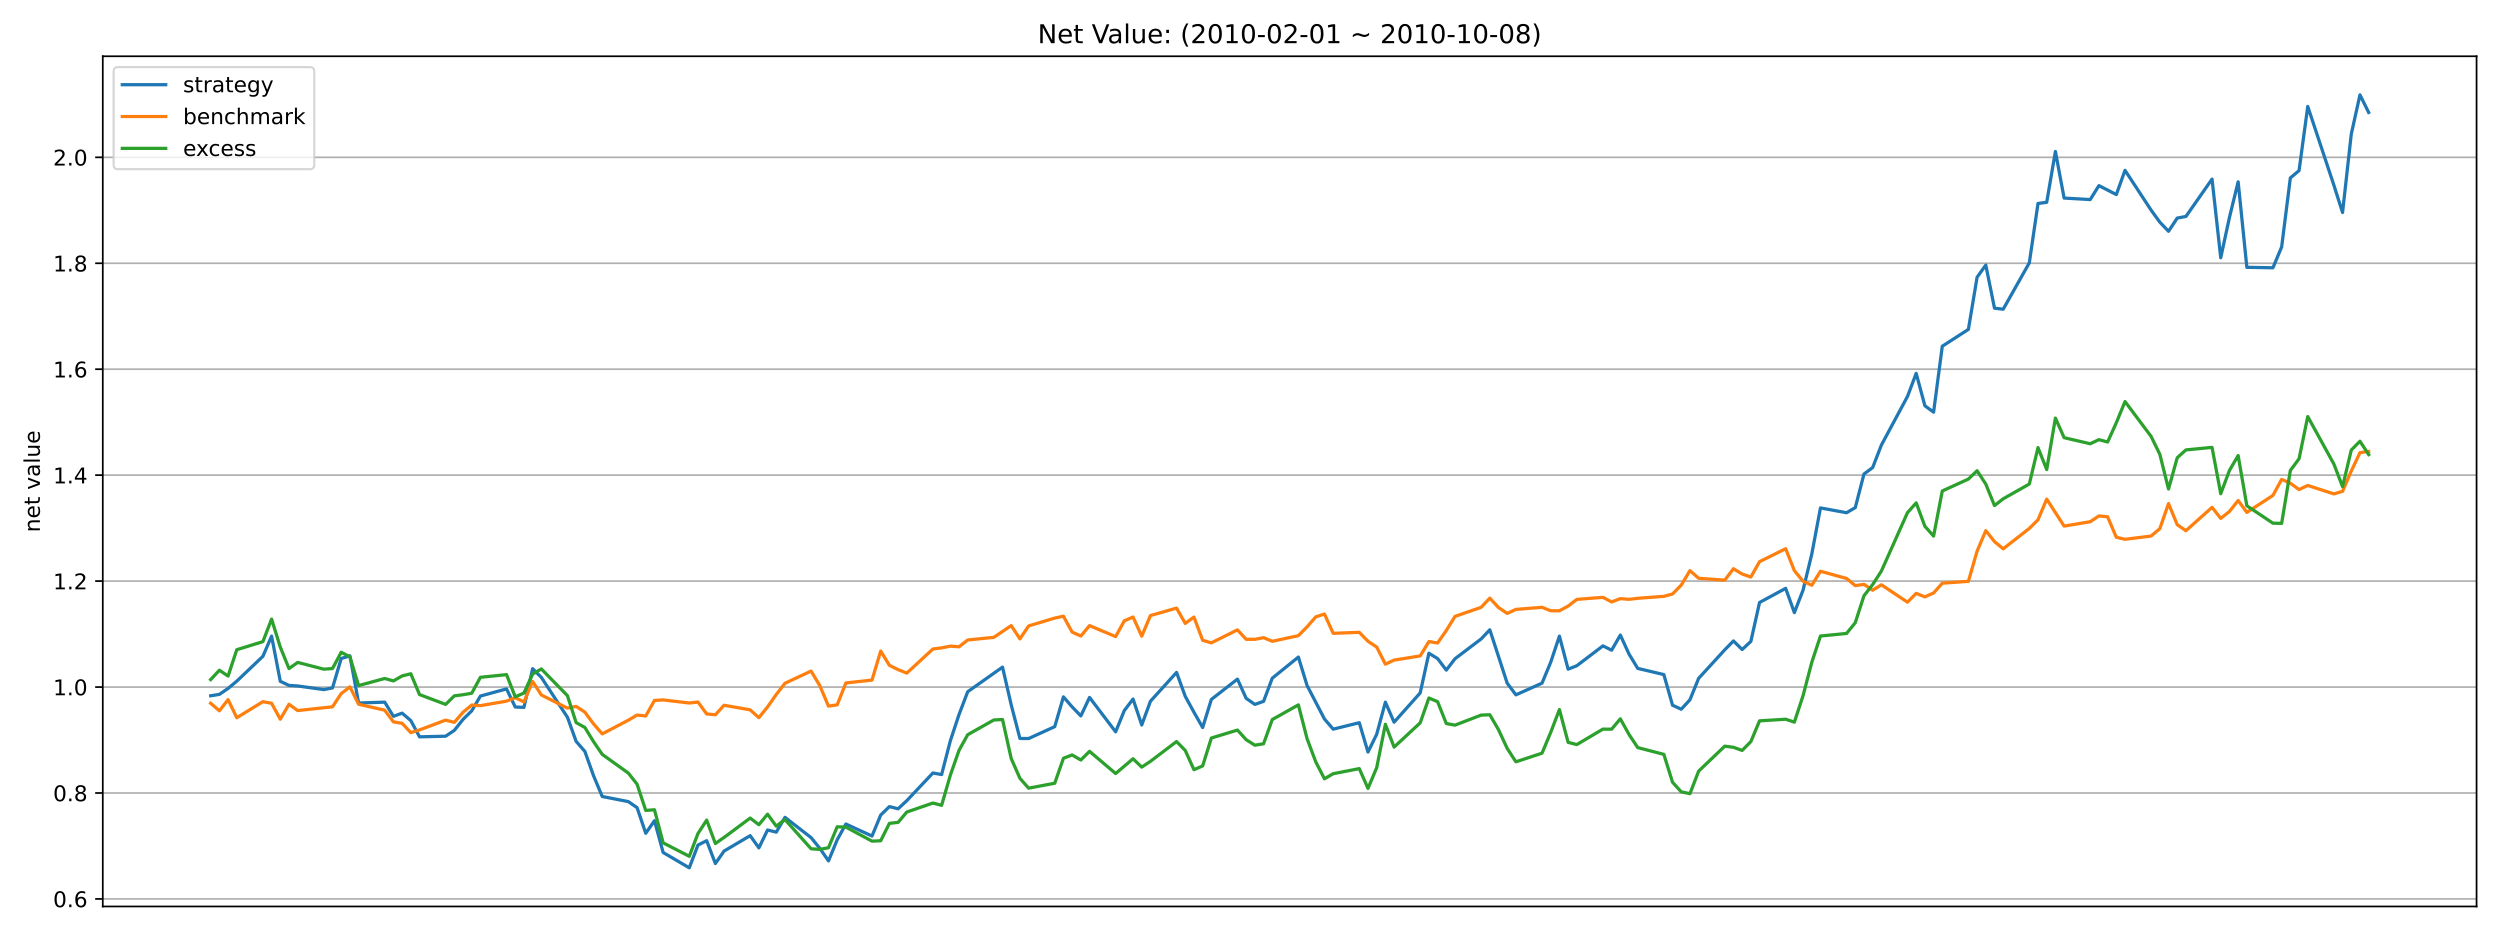 <?xml version="1.0" encoding="utf-8" standalone="no"?>
<!DOCTYPE svg PUBLIC "-//W3C//DTD SVG 1.1//EN"
  "http://www.w3.org/Graphics/SVG/1.1/DTD/svg11.dtd">
<!-- Created with matplotlib (https://matplotlib.org/) -->
<svg height="432pt" version="1.1" viewBox="0 0 1152 432" width="1152pt" xmlns="http://www.w3.org/2000/svg" xmlns:xlink="http://www.w3.org/1999/xlink">
 <defs>
  <style type="text/css">*{stroke-linecap:butt;stroke-linejoin:round;}</style>
 </defs>
 <g id="figure_1">
  <g id="patch_1">
   <path d="M 0 432 
L 1152 432 
L 1152 0 
L 0 0 
z
" style="fill:#ffffff;"/>
  </g>
  <g id="axes_1">
   <g id="patch_2">
    <path d="M 47.36 417.7 
L 1141.2 417.7 
L 1141.2 25.92 
L 47.36 25.92 
z
" style="fill:#ffffff;"/>
   </g>
   <g id="matplotlib.axis_1"/>
   <g id="matplotlib.axis_2">
    <g id="ytick_1">
     <g id="line2d_1">
      <path clip-path="url(#p254cdaf7e1)" d="M 47.36 414.227 
L 1141.2 414.227 
" style="fill:none;stroke:#b0b0b0;stroke-linecap:square;stroke-width:0.8;"/>
     </g>
     <g id="line2d_2">
      <defs>
       <path d="M 0 0 
L -3.5 0 
" id="me7fd81fdf0" style="stroke:#000000;stroke-width:0.8;"/>
      </defs>
      <g>
       <use style="stroke:#000000;stroke-width:0.8;" x="47.36" xlink:href="#me7fd81fdf0" y="414.227"/>
      </g>
     </g>
     <g id="text_1">
      <!-- 0.6 -->
      <g transform="translate(24.457 418.026)scale(0.1 -0.1)">
       <defs>
        <path d="M 31.781 66.406 
Q 24.172 66.406 20.328 58.906 
Q 16.5 51.422 16.5 36.375 
Q 16.5 21.391 20.328 13.891 
Q 24.172 6.391 31.781 6.391 
Q 39.453 6.391 43.281 13.891 
Q 47.125 21.391 47.125 36.375 
Q 47.125 51.422 43.281 58.906 
Q 39.453 66.406 31.781 66.406 
z
M 31.781 74.219 
Q 44.047 74.219 50.516 64.516 
Q 56.984 54.828 56.984 36.375 
Q 56.984 17.969 50.516 8.266 
Q 44.047 -1.422 31.781 -1.422 
Q 19.531 -1.422 13.062 8.266 
Q 6.594 17.969 6.594 36.375 
Q 6.594 54.828 13.062 64.516 
Q 19.531 74.219 31.781 74.219 
z
" id="DejaVuSans-48"/>
        <path d="M 10.688 12.406 
L 21 12.406 
L 21 0 
L 10.688 0 
z
" id="DejaVuSans-46"/>
        <path d="M 33.016 40.375 
Q 26.375 40.375 22.484 35.828 
Q 18.609 31.297 18.609 23.391 
Q 18.609 15.531 22.484 10.953 
Q 26.375 6.391 33.016 6.391 
Q 39.656 6.391 43.531 10.953 
Q 47.406 15.531 47.406 23.391 
Q 47.406 31.297 43.531 35.828 
Q 39.656 40.375 33.016 40.375 
z
M 52.594 71.297 
L 52.594 62.312 
Q 48.875 64.062 45.094 64.984 
Q 41.312 65.922 37.594 65.922 
Q 27.828 65.922 22.672 59.328 
Q 17.531 52.734 16.797 39.406 
Q 19.672 43.656 24.016 45.922 
Q 28.375 48.188 33.594 48.188 
Q 44.578 48.188 50.953 41.516 
Q 57.328 34.859 57.328 23.391 
Q 57.328 12.156 50.688 5.359 
Q 44.047 -1.422 33.016 -1.422 
Q 20.359 -1.422 13.672 8.266 
Q 6.984 17.969 6.984 36.375 
Q 6.984 53.656 15.188 63.938 
Q 23.391 74.219 37.203 74.219 
Q 40.922 74.219 44.703 73.484 
Q 48.484 72.75 52.594 71.297 
z
" id="DejaVuSans-54"/>
       </defs>
       <use xlink:href="#DejaVuSans-48"/>
       <use x="63.623" xlink:href="#DejaVuSans-46"/>
       <use x="95.41" xlink:href="#DejaVuSans-54"/>
      </g>
     </g>
    </g>
    <g id="ytick_2">
     <g id="line2d_3">
      <path clip-path="url(#p254cdaf7e1)" d="M 47.36 365.406 
L 1141.2 365.406 
" style="fill:none;stroke:#b0b0b0;stroke-linecap:square;stroke-width:0.8;"/>
     </g>
     <g id="line2d_4">
      <g>
       <use style="stroke:#000000;stroke-width:0.8;" x="47.36" xlink:href="#me7fd81fdf0" y="365.406"/>
      </g>
     </g>
     <g id="text_2">
      <!-- 0.8 -->
      <g transform="translate(24.457 369.206)scale(0.1 -0.1)">
       <defs>
        <path d="M 31.781 34.625 
Q 24.75 34.625 20.719 30.859 
Q 16.703 27.094 16.703 20.516 
Q 16.703 13.922 20.719 10.156 
Q 24.75 6.391 31.781 6.391 
Q 38.812 6.391 42.859 10.172 
Q 46.922 13.969 46.922 20.516 
Q 46.922 27.094 42.891 30.859 
Q 38.875 34.625 31.781 34.625 
z
M 21.922 38.812 
Q 15.578 40.375 12.031 44.719 
Q 8.5 49.078 8.5 55.328 
Q 8.5 64.062 14.719 69.141 
Q 20.953 74.219 31.781 74.219 
Q 42.672 74.219 48.875 69.141 
Q 55.078 64.062 55.078 55.328 
Q 55.078 49.078 51.531 44.719 
Q 48 40.375 41.703 38.812 
Q 48.828 37.156 52.797 32.312 
Q 56.781 27.484 56.781 20.516 
Q 56.781 9.906 50.312 4.234 
Q 43.844 -1.422 31.781 -1.422 
Q 19.734 -1.422 13.25 4.234 
Q 6.781 9.906 6.781 20.516 
Q 6.781 27.484 10.781 32.312 
Q 14.797 37.156 21.922 38.812 
z
M 18.312 54.391 
Q 18.312 48.734 21.844 45.562 
Q 25.391 42.391 31.781 42.391 
Q 38.141 42.391 41.719 45.562 
Q 45.312 48.734 45.312 54.391 
Q 45.312 60.062 41.719 63.234 
Q 38.141 66.406 31.781 66.406 
Q 25.391 66.406 21.844 63.234 
Q 18.312 60.062 18.312 54.391 
z
" id="DejaVuSans-56"/>
       </defs>
       <use xlink:href="#DejaVuSans-48"/>
       <use x="63.623" xlink:href="#DejaVuSans-46"/>
       <use x="95.41" xlink:href="#DejaVuSans-56"/>
      </g>
     </g>
    </g>
    <g id="ytick_3">
     <g id="line2d_5">
      <path clip-path="url(#p254cdaf7e1)" d="M 47.36 316.586 
L 1141.2 316.586 
" style="fill:none;stroke:#b0b0b0;stroke-linecap:square;stroke-width:0.8;"/>
     </g>
     <g id="line2d_6">
      <g>
       <use style="stroke:#000000;stroke-width:0.8;" x="47.36" xlink:href="#me7fd81fdf0" y="316.586"/>
      </g>
     </g>
     <g id="text_3">
      <!-- 1.0 -->
      <g transform="translate(24.457 320.386)scale(0.1 -0.1)">
       <defs>
        <path d="M 12.406 8.297 
L 28.516 8.297 
L 28.516 63.922 
L 10.984 60.406 
L 10.984 69.391 
L 28.422 72.906 
L 38.281 72.906 
L 38.281 8.297 
L 54.391 8.297 
L 54.391 0 
L 12.406 0 
z
" id="DejaVuSans-49"/>
       </defs>
       <use xlink:href="#DejaVuSans-49"/>
       <use x="63.623" xlink:href="#DejaVuSans-46"/>
       <use x="95.41" xlink:href="#DejaVuSans-48"/>
      </g>
     </g>
    </g>
    <g id="ytick_4">
     <g id="line2d_7">
      <path clip-path="url(#p254cdaf7e1)" d="M 47.36 267.766 
L 1141.2 267.766 
" style="fill:none;stroke:#b0b0b0;stroke-linecap:square;stroke-width:0.8;"/>
     </g>
     <g id="line2d_8">
      <g>
       <use style="stroke:#000000;stroke-width:0.8;" x="47.36" xlink:href="#me7fd81fdf0" y="267.766"/>
      </g>
     </g>
     <g id="text_4">
      <!-- 1.2 -->
      <g transform="translate(24.457 271.566)scale(0.1 -0.1)">
       <defs>
        <path d="M 19.188 8.297 
L 53.609 8.297 
L 53.609 0 
L 7.328 0 
L 7.328 8.297 
Q 12.938 14.109 22.625 23.891 
Q 32.328 33.688 34.812 36.531 
Q 39.547 41.844 41.422 45.531 
Q 43.312 49.219 43.312 52.781 
Q 43.312 58.594 39.234 62.25 
Q 35.156 65.922 28.609 65.922 
Q 23.969 65.922 18.812 64.312 
Q 13.672 62.703 7.812 59.422 
L 7.812 69.391 
Q 13.766 71.781 18.938 73 
Q 24.125 74.219 28.422 74.219 
Q 39.75 74.219 46.484 68.547 
Q 53.219 62.891 53.219 53.422 
Q 53.219 48.922 51.531 44.891 
Q 49.859 40.875 45.406 35.406 
Q 44.188 33.984 37.641 27.219 
Q 31.109 20.453 19.188 8.297 
z
" id="DejaVuSans-50"/>
       </defs>
       <use xlink:href="#DejaVuSans-49"/>
       <use x="63.623" xlink:href="#DejaVuSans-46"/>
       <use x="95.41" xlink:href="#DejaVuSans-50"/>
      </g>
     </g>
    </g>
    <g id="ytick_5">
     <g id="line2d_9">
      <path clip-path="url(#p254cdaf7e1)" d="M 47.36 218.946 
L 1141.2 218.946 
" style="fill:none;stroke:#b0b0b0;stroke-linecap:square;stroke-width:0.8;"/>
     </g>
     <g id="line2d_10">
      <g>
       <use style="stroke:#000000;stroke-width:0.8;" x="47.36" xlink:href="#me7fd81fdf0" y="218.946"/>
      </g>
     </g>
     <g id="text_5">
      <!-- 1.4 -->
      <g transform="translate(24.457 222.745)scale(0.1 -0.1)">
       <defs>
        <path d="M 37.797 64.312 
L 12.891 25.391 
L 37.797 25.391 
z
M 35.203 72.906 
L 47.609 72.906 
L 47.609 25.391 
L 58.016 25.391 
L 58.016 17.188 
L 47.609 17.188 
L 47.609 0 
L 37.797 0 
L 37.797 17.188 
L 4.891 17.188 
L 4.891 26.703 
z
" id="DejaVuSans-52"/>
       </defs>
       <use xlink:href="#DejaVuSans-49"/>
       <use x="63.623" xlink:href="#DejaVuSans-46"/>
       <use x="95.41" xlink:href="#DejaVuSans-52"/>
      </g>
     </g>
    </g>
    <g id="ytick_6">
     <g id="line2d_11">
      <path clip-path="url(#p254cdaf7e1)" d="M 47.36 170.126 
L 1141.2 170.126 
" style="fill:none;stroke:#b0b0b0;stroke-linecap:square;stroke-width:0.8;"/>
     </g>
     <g id="line2d_12">
      <g>
       <use style="stroke:#000000;stroke-width:0.8;" x="47.36" xlink:href="#me7fd81fdf0" y="170.126"/>
      </g>
     </g>
     <g id="text_6">
      <!-- 1.6 -->
      <g transform="translate(24.457 173.925)scale(0.1 -0.1)">
       <use xlink:href="#DejaVuSans-49"/>
       <use x="63.623" xlink:href="#DejaVuSans-46"/>
       <use x="95.41" xlink:href="#DejaVuSans-54"/>
      </g>
     </g>
    </g>
    <g id="ytick_7">
     <g id="line2d_13">
      <path clip-path="url(#p254cdaf7e1)" d="M 47.36 121.306 
L 1141.2 121.306 
" style="fill:none;stroke:#b0b0b0;stroke-linecap:square;stroke-width:0.8;"/>
     </g>
     <g id="line2d_14">
      <g>
       <use style="stroke:#000000;stroke-width:0.8;" x="47.36" xlink:href="#me7fd81fdf0" y="121.306"/>
      </g>
     </g>
     <g id="text_7">
      <!-- 1.8 -->
      <g transform="translate(24.457 125.105)scale(0.1 -0.1)">
       <use xlink:href="#DejaVuSans-49"/>
       <use x="63.623" xlink:href="#DejaVuSans-46"/>
       <use x="95.41" xlink:href="#DejaVuSans-56"/>
      </g>
     </g>
    </g>
    <g id="ytick_8">
     <g id="line2d_15">
      <path clip-path="url(#p254cdaf7e1)" d="M 47.36 72.486 
L 1141.2 72.486 
" style="fill:none;stroke:#b0b0b0;stroke-linecap:square;stroke-width:0.8;"/>
     </g>
     <g id="line2d_16">
      <g>
       <use style="stroke:#000000;stroke-width:0.8;" x="47.36" xlink:href="#me7fd81fdf0" y="72.486"/>
      </g>
     </g>
     <g id="text_8">
      <!-- 2.0 -->
      <g transform="translate(24.457 76.285)scale(0.1 -0.1)">
       <use xlink:href="#DejaVuSans-50"/>
       <use x="63.623" xlink:href="#DejaVuSans-46"/>
       <use x="95.41" xlink:href="#DejaVuSans-48"/>
      </g>
     </g>
    </g>
    <g id="text_9">
     <!-- net value -->
     <g transform="translate(18.377 245.262)rotate(-90)scale(0.1 -0.1)">
      <defs>
       <path d="M 54.891 33.016 
L 54.891 0 
L 45.906 0 
L 45.906 32.719 
Q 45.906 40.484 42.875 44.328 
Q 39.844 48.188 33.797 48.188 
Q 26.516 48.188 22.312 43.547 
Q 18.109 38.922 18.109 30.906 
L 18.109 0 
L 9.078 0 
L 9.078 54.688 
L 18.109 54.688 
L 18.109 46.188 
Q 21.344 51.125 25.703 53.562 
Q 30.078 56 35.797 56 
Q 45.219 56 50.047 50.172 
Q 54.891 44.344 54.891 33.016 
z
" id="DejaVuSans-110"/>
       <path d="M 56.203 29.594 
L 56.203 25.203 
L 14.891 25.203 
Q 15.484 15.922 20.484 11.062 
Q 25.484 6.203 34.422 6.203 
Q 39.594 6.203 44.453 7.469 
Q 49.312 8.734 54.109 11.281 
L 54.109 2.781 
Q 49.266 0.734 44.188 -0.344 
Q 39.109 -1.422 33.891 -1.422 
Q 20.797 -1.422 13.156 6.188 
Q 5.516 13.812 5.516 26.812 
Q 5.516 40.234 12.766 48.109 
Q 20.016 56 32.328 56 
Q 43.359 56 49.781 48.891 
Q 56.203 41.797 56.203 29.594 
z
M 47.219 32.234 
Q 47.125 39.594 43.094 43.984 
Q 39.062 48.391 32.422 48.391 
Q 24.906 48.391 20.391 44.141 
Q 15.875 39.891 15.188 32.172 
z
" id="DejaVuSans-101"/>
       <path d="M 18.312 70.219 
L 18.312 54.688 
L 36.812 54.688 
L 36.812 47.703 
L 18.312 47.703 
L 18.312 18.016 
Q 18.312 11.328 20.141 9.422 
Q 21.969 7.516 27.594 7.516 
L 36.812 7.516 
L 36.812 0 
L 27.594 0 
Q 17.188 0 13.234 3.875 
Q 9.281 7.766 9.281 18.016 
L 9.281 47.703 
L 2.688 47.703 
L 2.688 54.688 
L 9.281 54.688 
L 9.281 70.219 
z
" id="DejaVuSans-116"/>
       <path id="DejaVuSans-32"/>
       <path d="M 2.984 54.688 
L 12.5 54.688 
L 29.594 8.797 
L 46.688 54.688 
L 56.203 54.688 
L 35.688 0 
L 23.484 0 
z
" id="DejaVuSans-118"/>
       <path d="M 34.281 27.484 
Q 23.391 27.484 19.188 25 
Q 14.984 22.516 14.984 16.5 
Q 14.984 11.719 18.141 8.906 
Q 21.297 6.109 26.703 6.109 
Q 34.188 6.109 38.703 11.406 
Q 43.219 16.703 43.219 25.484 
L 43.219 27.484 
z
M 52.203 31.203 
L 52.203 0 
L 43.219 0 
L 43.219 8.297 
Q 40.141 3.328 35.547 0.953 
Q 30.953 -1.422 24.312 -1.422 
Q 15.922 -1.422 10.953 3.297 
Q 6 8.016 6 15.922 
Q 6 25.141 12.172 29.828 
Q 18.359 34.516 30.609 34.516 
L 43.219 34.516 
L 43.219 35.406 
Q 43.219 41.609 39.141 45 
Q 35.062 48.391 27.688 48.391 
Q 23 48.391 18.547 47.266 
Q 14.109 46.141 10.016 43.891 
L 10.016 52.203 
Q 14.938 54.109 19.578 55.047 
Q 24.219 56 28.609 56 
Q 40.484 56 46.344 49.844 
Q 52.203 43.703 52.203 31.203 
z
" id="DejaVuSans-97"/>
       <path d="M 9.422 75.984 
L 18.406 75.984 
L 18.406 0 
L 9.422 0 
z
" id="DejaVuSans-108"/>
       <path d="M 8.5 21.578 
L 8.5 54.688 
L 17.484 54.688 
L 17.484 21.922 
Q 17.484 14.156 20.5 10.266 
Q 23.531 6.391 29.594 6.391 
Q 36.859 6.391 41.078 11.031 
Q 45.312 15.672 45.312 23.688 
L 45.312 54.688 
L 54.297 54.688 
L 54.297 0 
L 45.312 0 
L 45.312 8.406 
Q 42.047 3.422 37.719 1 
Q 33.406 -1.422 27.688 -1.422 
Q 18.266 -1.422 13.375 4.438 
Q 8.5 10.297 8.5 21.578 
z
M 31.109 56 
z
" id="DejaVuSans-117"/>
      </defs>
      <use xlink:href="#DejaVuSans-110"/>
      <use x="63.379" xlink:href="#DejaVuSans-101"/>
      <use x="124.902" xlink:href="#DejaVuSans-116"/>
      <use x="164.111" xlink:href="#DejaVuSans-32"/>
      <use x="195.898" xlink:href="#DejaVuSans-118"/>
      <use x="255.078" xlink:href="#DejaVuSans-97"/>
      <use x="316.357" xlink:href="#DejaVuSans-108"/>
      <use x="344.141" xlink:href="#DejaVuSans-117"/>
      <use x="407.52" xlink:href="#DejaVuSans-101"/>
     </g>
    </g>
   </g>
   <g id="line2d_17">
    <path clip-path="url(#p254cdaf7e1)" d="M 97.08 320.623 
L 101.09 319.966 
L 105.099 317.225 
L 109.109 313.879 
L 121.138 302.435 
L 125.148 293.128 
L 129.157 313.943 
L 133.167 315.844 
L 137.177 316.095 
L 149.206 317.762 
L 153.215 316.992 
L 157.225 303.441 
L 161.235 302.208 
L 165.245 323.948 
L 177.274 323.55 
L 181.283 330.081 
L 185.293 328.62 
L 189.303 332.05 
L 193.312 339.532 
L 205.341 339.248 
L 209.351 336.559 
L 213.361 331.503 
L 217.37 327.556 
L 221.38 320.74 
L 233.409 317.441 
L 237.419 325.779 
L 241.428 325.971 
L 245.438 308.133 
L 249.448 312.137 
L 261.477 330.518 
L 265.486 341.633 
L 269.496 346.238 
L 273.506 357.468 
L 277.515 367.028 
L 289.545 369.385 
L 293.554 372.16 
L 297.564 383.965 
L 301.574 378.192 
L 305.583 392.84 
L 317.612 399.892 
L 321.622 389.423 
L 325.632 387.391 
L 329.641 397.908 
L 333.651 392.171 
L 345.68 385.074 
L 349.69 390.692 
L 353.699 382.469 
L 357.709 383.445 
L 361.719 376.628 
L 373.748 385.972 
L 377.757 390.914 
L 381.767 396.698 
L 385.777 386.985 
L 389.786 379.704 
L 401.815 385.247 
L 405.825 375.579 
L 409.835 371.678 
L 413.845 372.686 
L 417.854 368.944 
L 429.883 356.185 
L 433.893 356.914 
L 437.903 341.397 
L 441.912 329.276 
L 445.922 318.748 
L 461.961 307.41 
L 465.97 324.81 
L 469.98 340.279 
L 473.99 340.317 
L 486.019 334.84 
L 490.028 321.129 
L 494.038 325.733 
L 498.048 329.891 
L 502.057 321.377 
L 514.086 337.215 
L 518.096 327.405 
L 522.106 322.118 
L 526.115 334.075 
L 530.125 323.129 
L 542.154 309.853 
L 546.164 320.875 
L 550.174 328.193 
L 554.183 335.242 
L 558.193 322.292 
L 570.222 312.933 
L 574.232 321.8 
L 578.241 324.589 
L 582.251 323.187 
L 586.261 312.513 
L 598.29 302.778 
L 602.299 315.887 
L 610.319 331.322 
L 614.328 335.994 
L 626.357 333.031 
L 630.367 346.549 
L 634.377 338.363 
L 638.386 323.556 
L 642.396 332.788 
L 654.425 319.3 
L 658.435 301.005 
L 662.445 303.474 
L 666.454 308.784 
L 670.464 303.551 
L 682.493 294.433 
L 686.503 290.206 
L 694.522 314.813 
L 698.532 320.182 
L 710.561 314.803 
L 714.57 305.16 
L 718.58 293.125 
L 722.59 308.364 
L 726.599 306.761 
L 738.628 297.623 
L 742.638 299.615 
L 746.648 292.65 
L 750.657 301.401 
L 754.667 307.996 
L 766.696 310.845 
L 770.706 324.974 
L 774.715 326.811 
L 778.725 322.456 
L 782.735 312.582 
L 794.764 299.432 
L 798.774 295.347 
L 802.783 299.295 
L 806.793 295.565 
L 810.803 277.61 
L 822.832 271.108 
L 826.841 282.292 
L 830.851 271.93 
L 834.861 255.341 
L 838.87 234.05 
L 850.899 236.266 
L 854.909 233.908 
L 858.919 218.427 
L 862.928 215.44 
L 866.938 205.098 
L 878.967 182.689 
L 882.977 172.051 
L 886.986 186.966 
L 890.996 189.927 
L 895.006 159.537 
L 907.035 151.778 
L 911.045 127.734 
L 915.054 122.156 
L 919.064 142.006 
L 923.074 142.485 
L 935.103 121.131 
L 939.112 93.763 
L 943.122 93.215 
L 947.132 69.804 
L 951.141 91.261 
L 963.17 91.966 
L 967.18 85.543 
L 975.199 89.652 
L 979.209 78.491 
L 991.238 96.844 
L 995.248 102.375 
L 999.257 106.572 
L 1003.267 100.499 
L 1007.277 99.742 
L 1019.306 82.538 
L 1023.315 118.77 
L 1027.325 100.21 
L 1031.335 83.79 
L 1035.345 123.175 
L 1047.374 123.39 
L 1051.383 113.784 
L 1055.393 81.98 
L 1059.403 78.622 
L 1063.412 49.061 
L 1075.441 85.303 
L 1079.451 97.922 
L 1083.461 61.828 
L 1087.47 43.728 
L 1091.48 51.808 
L 1091.48 51.808 
" style="fill:none;stroke:#1f77b4;stroke-linecap:square;stroke-width:1.5;"/>
   </g>
   <g id="line2d_18">
    <path clip-path="url(#p254cdaf7e1)" d="M 97.08 324.055 
L 101.09 327.527 
L 105.099 322.387 
L 109.109 330.727 
L 121.138 323.338 
L 125.148 324.07 
L 129.157 331.409 
L 133.167 324.522 
L 137.177 327.427 
L 153.215 325.692 
L 157.225 319.611 
L 161.235 316.497 
L 165.245 324.507 
L 177.274 327.261 
L 181.283 332.637 
L 185.293 333.305 
L 189.303 337.591 
L 193.312 336.343 
L 205.341 331.826 
L 209.351 332.867 
L 213.361 328.208 
L 217.37 324.877 
L 221.38 325.164 
L 233.409 323.087 
L 237.419 321.485 
L 241.428 323.458 
L 245.438 314.016 
L 249.448 320.247 
L 261.477 326.296 
L 265.486 325.505 
L 269.496 328.14 
L 273.506 333.575 
L 277.515 338.165 
L 289.545 331.865 
L 293.554 329.49 
L 297.564 329.918 
L 301.574 322.764 
L 305.583 322.52 
L 317.612 323.949 
L 321.622 323.5 
L 325.632 328.976 
L 329.641 329.363 
L 333.651 324.991 
L 345.68 327.095 
L 349.69 330.692 
L 353.699 325.736 
L 357.709 320.021 
L 361.719 314.848 
L 373.748 309.232 
L 377.757 315.93 
L 381.767 325.379 
L 385.777 324.795 
L 389.786 314.702 
L 401.815 313.385 
L 405.825 300.004 
L 409.835 306.58 
L 413.845 308.567 
L 417.854 310.168 
L 429.883 299.058 
L 433.893 298.539 
L 437.903 297.745 
L 441.912 298.039 
L 445.922 294.905 
L 457.951 293.694 
L 465.97 288.272 
L 469.98 294.388 
L 473.99 288.437 
L 486.019 284.809 
L 490.028 283.951 
L 494.038 291.261 
L 498.048 293.076 
L 502.057 288.288 
L 514.086 293.338 
L 518.096 286.059 
L 522.106 284.33 
L 526.115 293.144 
L 530.125 283.653 
L 542.154 280.209 
L 546.164 287.275 
L 550.174 284.342 
L 554.183 295.043 
L 558.193 296.22 
L 570.222 290.242 
L 574.232 294.583 
L 578.241 294.606 
L 582.251 293.835 
L 586.261 295.505 
L 598.29 292.92 
L 602.299 288.859 
L 606.309 284.251 
L 610.319 282.946 
L 614.328 291.832 
L 626.357 291.374 
L 630.367 295.498 
L 634.377 298.161 
L 638.386 306.053 
L 642.396 304.167 
L 654.425 302.243 
L 658.435 295.638 
L 662.445 296.292 
L 666.454 290.533 
L 670.464 284.038 
L 682.493 279.864 
L 686.503 275.614 
L 690.512 279.943 
L 694.522 282.663 
L 698.532 280.807 
L 710.561 279.842 
L 714.57 281.43 
L 718.58 281.445 
L 722.59 279.29 
L 726.599 276.188 
L 738.628 275.259 
L 742.638 277.377 
L 746.648 275.847 
L 750.657 276.173 
L 754.667 275.694 
L 766.696 274.797 
L 770.706 273.716 
L 774.715 269.619 
L 778.725 262.95 
L 782.735 266.461 
L 794.764 267.35 
L 798.774 262.064 
L 802.783 264.509 
L 806.793 265.895 
L 810.803 258.808 
L 822.832 252.854 
L 826.841 262.945 
L 830.851 267.816 
L 834.861 269.683 
L 838.87 263.228 
L 850.899 266.56 
L 854.909 269.854 
L 858.919 269.264 
L 862.928 271.971 
L 866.938 269.472 
L 878.967 277.486 
L 882.977 273.431 
L 886.986 275.04 
L 890.996 273.245 
L 895.006 268.738 
L 907.035 267.884 
L 911.045 253.969 
L 915.054 244.52 
L 919.064 249.576 
L 923.074 252.887 
L 935.103 243.507 
L 939.112 239.518 
L 943.122 229.986 
L 951.141 242.426 
L 963.17 240.412 
L 967.18 237.733 
L 971.19 238.14 
L 975.199 247.573 
L 979.209 248.502 
L 991.238 247.019 
L 995.248 243.591 
L 999.257 232.047 
L 1003.267 241.772 
L 1007.277 244.545 
L 1019.306 233.788 
L 1023.315 238.87 
L 1027.325 235.701 
L 1031.335 230.628 
L 1035.345 236.099 
L 1047.374 228.292 
L 1051.383 220.925 
L 1055.393 222.654 
L 1059.403 225.594 
L 1063.412 223.695 
L 1075.441 227.59 
L 1079.451 226.408 
L 1083.461 217.075 
L 1087.47 208.578 
L 1091.48 208.023 
L 1091.48 208.023 
" style="fill:none;stroke:#ff7f0e;stroke-linecap:square;stroke-width:1.5;"/>
   </g>
   <g id="line2d_19">
    <path clip-path="url(#p254cdaf7e1)" d="M 97.08 313.155 
L 101.09 308.845 
L 105.099 311.529 
L 109.109 299.385 
L 121.138 295.665 
L 125.148 285.297 
L 129.157 298.18 
L 133.167 308.087 
L 137.177 305.238 
L 149.206 308.353 
L 153.215 308.071 
L 157.225 300.561 
L 161.235 302.673 
L 165.245 315.911 
L 177.274 312.646 
L 181.283 313.764 
L 185.293 311.476 
L 189.303 310.462 
L 193.312 320.05 
L 205.341 324.586 
L 209.351 320.645 
L 213.361 320.139 
L 217.37 319.443 
L 221.38 312.097 
L 233.409 310.871 
L 237.419 321.119 
L 241.428 319.339 
L 245.438 310.602 
L 249.448 308.25 
L 261.477 320.568 
L 265.486 332.974 
L 269.496 335.209 
L 273.506 341.748 
L 277.515 347.622 
L 289.545 356.247 
L 293.554 361.335 
L 297.564 373.448 
L 301.574 373.136 
L 305.583 388.383 
L 317.612 394.588 
L 321.622 384.089 
L 325.632 377.916 
L 329.641 388.703 
L 333.651 385.892 
L 345.68 376.97 
L 349.69 380.019 
L 353.699 375.172 
L 357.709 380.7 
L 361.719 377.647 
L 373.748 391.121 
L 377.757 391.4 
L 381.767 390.633 
L 385.777 380.982 
L 389.786 381.138 
L 401.815 387.599 
L 405.825 387.426 
L 409.835 379.404 
L 413.845 378.953 
L 417.854 374.182 
L 429.883 370.043 
L 433.893 371.1 
L 437.903 357.238 
L 441.912 345.764 
L 445.922 338.551 
L 457.951 331.772 
L 461.961 331.545 
L 465.97 349.534 
L 469.98 358.642 
L 473.99 363.191 
L 486.019 360.914 
L 490.028 349.408 
L 494.038 347.888 
L 498.048 350.22 
L 502.057 346.221 
L 514.086 356.439 
L 522.106 349.636 
L 526.115 353.482 
L 530.125 350.824 
L 542.154 341.705 
L 546.164 345.81 
L 550.174 354.672 
L 554.183 352.941 
L 558.193 340.087 
L 570.222 336.414 
L 574.232 340.84 
L 578.241 343.388 
L 582.251 342.727 
L 586.261 331.567 
L 598.29 324.813 
L 602.299 340.38 
L 606.309 351.097 
L 610.319 358.873 
L 614.328 356.527 
L 626.357 354.183 
L 630.367 363.283 
L 634.377 353.754 
L 638.386 333.751 
L 642.396 344.267 
L 654.425 333.082 
L 658.435 321.648 
L 662.445 323.331 
L 666.454 333.401 
L 670.464 334.144 
L 682.493 329.528 
L 686.503 329.357 
L 690.512 336.248 
L 694.522 344.884 
L 698.532 351.038 
L 710.561 347.071 
L 714.57 337.486 
L 718.58 326.961 
L 722.59 342.078 
L 726.599 343.098 
L 738.628 335.978 
L 742.638 336.013 
L 746.648 331.232 
L 750.657 338.461 
L 754.667 344.487 
L 766.696 347.605 
L 770.706 360.461 
L 774.715 364.88 
L 778.725 365.721 
L 782.735 355.341 
L 794.764 343.836 
L 798.774 344.353 
L 802.783 345.8 
L 806.793 341.729 
L 810.803 332.164 
L 822.832 331.422 
L 826.841 332.761 
L 830.851 320.55 
L 834.861 305.222 
L 838.87 293.076 
L 850.899 291.894 
L 854.909 286.93 
L 858.919 274.516 
L 862.928 269.36 
L 866.938 263.155 
L 878.967 236.218 
L 882.977 231.732 
L 886.986 242.513 
L 890.996 247.034 
L 895.006 226.243 
L 907.035 220.752 
L 911.045 216.919 
L 915.054 223.081 
L 919.064 232.964 
L 923.074 229.85 
L 935.103 223.039 
L 939.112 206.263 
L 943.122 216.366 
L 947.132 192.666 
L 951.141 201.677 
L 963.17 204.487 
L 967.18 202.586 
L 971.19 203.68 
L 975.199 194.793 
L 979.209 185.037 
L 991.238 201.12 
L 995.248 209.337 
L 999.257 225.346 
L 1003.267 210.938 
L 1007.277 207.321 
L 1019.306 206.156 
L 1023.315 227.509 
L 1027.325 216.797 
L 1031.335 209.902 
L 1035.345 233.057 
L 1047.374 241.098 
L 1051.383 241.161 
L 1055.393 216.797 
L 1059.403 211.393 
L 1063.412 191.953 
L 1075.441 213.812 
L 1079.451 224.25 
L 1083.461 207.403 
L 1087.47 203.32 
L 1091.48 209.47 
L 1091.48 209.47 
" style="fill:none;stroke:#2ca02c;stroke-linecap:square;stroke-width:1.5;"/>
   </g>
   <g id="patch_3">
    <path d="M 47.36 417.7 
L 47.36 25.92 
" style="fill:none;stroke:#000000;stroke-linecap:square;stroke-linejoin:miter;stroke-width:0.8;"/>
   </g>
   <g id="patch_4">
    <path d="M 1141.2 417.7 
L 1141.2 25.92 
" style="fill:none;stroke:#000000;stroke-linecap:square;stroke-linejoin:miter;stroke-width:0.8;"/>
   </g>
   <g id="patch_5">
    <path d="M 47.36 417.7 
L 1141.2 417.7 
" style="fill:none;stroke:#000000;stroke-linecap:square;stroke-linejoin:miter;stroke-width:0.8;"/>
   </g>
   <g id="patch_6">
    <path d="M 47.36 25.92 
L 1141.2 25.92 
" style="fill:none;stroke:#000000;stroke-linecap:square;stroke-linejoin:miter;stroke-width:0.8;"/>
   </g>
   <g id="text_10">
    <!-- Net Value: (2010-02-01 ~ 2010-10-08) -->
    <g transform="translate(478.173 19.92)scale(0.12 -0.12)">
     <defs>
      <path d="M 9.812 72.906 
L 23.094 72.906 
L 55.422 11.922 
L 55.422 72.906 
L 64.984 72.906 
L 64.984 0 
L 51.703 0 
L 19.391 60.984 
L 19.391 0 
L 9.812 0 
z
" id="DejaVuSans-78"/>
      <path d="M 28.609 0 
L 0.781 72.906 
L 11.078 72.906 
L 34.188 11.531 
L 57.328 72.906 
L 67.578 72.906 
L 39.797 0 
z
" id="DejaVuSans-86"/>
      <path d="M 11.719 12.406 
L 22.016 12.406 
L 22.016 0 
L 11.719 0 
z
M 11.719 51.703 
L 22.016 51.703 
L 22.016 39.312 
L 11.719 39.312 
z
" id="DejaVuSans-58"/>
      <path d="M 31 75.875 
Q 24.469 64.656 21.281 53.656 
Q 18.109 42.672 18.109 31.391 
Q 18.109 20.125 21.312 9.062 
Q 24.516 -2 31 -13.188 
L 23.188 -13.188 
Q 15.875 -1.703 12.234 9.375 
Q 8.594 20.453 8.594 31.391 
Q 8.594 42.281 12.203 53.312 
Q 15.828 64.359 23.188 75.875 
z
" id="DejaVuSans-40"/>
      <path d="M 4.891 31.391 
L 31.203 31.391 
L 31.203 23.391 
L 4.891 23.391 
z
" id="DejaVuSans-45"/>
      <path d="M 73.188 39.891 
L 73.188 31.203 
Q 68.062 27.344 63.688 25.688 
Q 59.328 24.031 54.594 24.031 
Q 49.219 24.031 42.094 26.906 
Q 41.547 27.094 41.312 27.203 
Q 40.969 27.344 40.234 27.594 
Q 32.672 30.609 28.078 30.609 
Q 23.781 30.609 19.578 28.734 
Q 15.375 26.859 10.594 22.797 
L 10.594 31.5 
Q 15.719 35.359 20.094 37.031 
Q 24.469 38.719 29.203 38.719 
Q 34.578 38.719 41.75 35.797 
Q 42.234 35.594 42.484 35.5 
Q 42.875 35.359 43.562 35.109 
Q 51.125 32.078 55.719 32.078 
Q 59.906 32.078 64.031 33.938 
Q 68.172 35.797 73.188 39.891 
z
" id="DejaVuSans-126"/>
      <path d="M 8.016 75.875 
L 15.828 75.875 
Q 23.141 64.359 26.781 53.312 
Q 30.422 42.281 30.422 31.391 
Q 30.422 20.453 26.781 9.375 
Q 23.141 -1.703 15.828 -13.188 
L 8.016 -13.188 
Q 14.5 -2 17.703 9.062 
Q 20.906 20.125 20.906 31.391 
Q 20.906 42.672 17.703 53.656 
Q 14.5 64.656 8.016 75.875 
z
" id="DejaVuSans-41"/>
     </defs>
     <use xlink:href="#DejaVuSans-78"/>
     <use x="74.805" xlink:href="#DejaVuSans-101"/>
     <use x="136.328" xlink:href="#DejaVuSans-116"/>
     <use x="175.537" xlink:href="#DejaVuSans-32"/>
     <use x="207.324" xlink:href="#DejaVuSans-86"/>
     <use x="267.982" xlink:href="#DejaVuSans-97"/>
     <use x="329.262" xlink:href="#DejaVuSans-108"/>
     <use x="357.045" xlink:href="#DejaVuSans-117"/>
     <use x="420.424" xlink:href="#DejaVuSans-101"/>
     <use x="481.947" xlink:href="#DejaVuSans-58"/>
     <use x="515.639" xlink:href="#DejaVuSans-32"/>
     <use x="547.426" xlink:href="#DejaVuSans-40"/>
     <use x="586.439" xlink:href="#DejaVuSans-50"/>
     <use x="650.062" xlink:href="#DejaVuSans-48"/>
     <use x="713.686" xlink:href="#DejaVuSans-49"/>
     <use x="777.309" xlink:href="#DejaVuSans-48"/>
     <use x="840.932" xlink:href="#DejaVuSans-45"/>
     <use x="877.016" xlink:href="#DejaVuSans-48"/>
     <use x="940.639" xlink:href="#DejaVuSans-50"/>
     <use x="1004.262" xlink:href="#DejaVuSans-45"/>
     <use x="1040.346" xlink:href="#DejaVuSans-48"/>
     <use x="1103.969" xlink:href="#DejaVuSans-49"/>
     <use x="1167.592" xlink:href="#DejaVuSans-32"/>
     <use x="1199.379" xlink:href="#DejaVuSans-126"/>
     <use x="1283.168" xlink:href="#DejaVuSans-32"/>
     <use x="1314.955" xlink:href="#DejaVuSans-50"/>
     <use x="1378.578" xlink:href="#DejaVuSans-48"/>
     <use x="1442.201" xlink:href="#DejaVuSans-49"/>
     <use x="1505.824" xlink:href="#DejaVuSans-48"/>
     <use x="1569.447" xlink:href="#DejaVuSans-45"/>
     <use x="1605.531" xlink:href="#DejaVuSans-49"/>
     <use x="1669.154" xlink:href="#DejaVuSans-48"/>
     <use x="1732.777" xlink:href="#DejaVuSans-45"/>
     <use x="1768.861" xlink:href="#DejaVuSans-48"/>
     <use x="1832.484" xlink:href="#DejaVuSans-56"/>
     <use x="1896.107" xlink:href="#DejaVuSans-41"/>
    </g>
   </g>
   <g id="legend_1">
    <g id="patch_7">
     <path d="M 54.36 77.954 
L 142.805 77.954 
Q 144.805 77.954 144.805 75.954 
L 144.805 32.92 
Q 144.805 30.92 142.805 30.92 
L 54.36 30.92 
Q 52.36 30.92 52.36 32.92 
L 52.36 75.954 
Q 52.36 77.954 54.36 77.954 
z
" style="fill:#ffffff;opacity:0.8;stroke:#cccccc;stroke-linejoin:miter;"/>
    </g>
    <g id="line2d_20">
     <path d="M 56.36 39.018 
L 76.36 39.018 
" style="fill:none;stroke:#1f77b4;stroke-linecap:square;stroke-width:1.5;"/>
    </g>
    <g id="line2d_21"/>
    <g id="text_11">
     <!-- strategy -->
     <g transform="translate(84.36 42.518)scale(0.1 -0.1)">
      <defs>
       <path d="M 44.281 53.078 
L 44.281 44.578 
Q 40.484 46.531 36.375 47.5 
Q 32.281 48.484 27.875 48.484 
Q 21.188 48.484 17.844 46.438 
Q 14.5 44.391 14.5 40.281 
Q 14.5 37.156 16.891 35.375 
Q 19.281 33.594 26.516 31.984 
L 29.594 31.297 
Q 39.156 29.25 43.188 25.516 
Q 47.219 21.781 47.219 15.094 
Q 47.219 7.469 41.188 3.016 
Q 35.156 -1.422 24.609 -1.422 
Q 20.219 -1.422 15.453 -0.562 
Q 10.688 0.297 5.422 2 
L 5.422 11.281 
Q 10.406 8.688 15.234 7.391 
Q 20.062 6.109 24.812 6.109 
Q 31.156 6.109 34.562 8.281 
Q 37.984 10.453 37.984 14.406 
Q 37.984 18.062 35.516 20.016 
Q 33.062 21.969 24.703 23.781 
L 21.578 24.516 
Q 13.234 26.266 9.516 29.906 
Q 5.812 33.547 5.812 39.891 
Q 5.812 47.609 11.281 51.797 
Q 16.75 56 26.812 56 
Q 31.781 56 36.172 55.266 
Q 40.578 54.547 44.281 53.078 
z
" id="DejaVuSans-115"/>
       <path d="M 41.109 46.297 
Q 39.594 47.172 37.812 47.578 
Q 36.031 48 33.891 48 
Q 26.266 48 22.188 43.047 
Q 18.109 38.094 18.109 28.812 
L 18.109 0 
L 9.078 0 
L 9.078 54.688 
L 18.109 54.688 
L 18.109 46.188 
Q 20.953 51.172 25.484 53.578 
Q 30.031 56 36.531 56 
Q 37.453 56 38.578 55.875 
Q 39.703 55.766 41.062 55.516 
z
" id="DejaVuSans-114"/>
       <path d="M 45.406 27.984 
Q 45.406 37.75 41.375 43.109 
Q 37.359 48.484 30.078 48.484 
Q 22.859 48.484 18.828 43.109 
Q 14.797 37.75 14.797 27.984 
Q 14.797 18.266 18.828 12.891 
Q 22.859 7.516 30.078 7.516 
Q 37.359 7.516 41.375 12.891 
Q 45.406 18.266 45.406 27.984 
z
M 54.391 6.781 
Q 54.391 -7.172 48.188 -13.984 
Q 42 -20.797 29.203 -20.797 
Q 24.469 -20.797 20.266 -20.094 
Q 16.062 -19.391 12.109 -17.922 
L 12.109 -9.188 
Q 16.062 -11.328 19.922 -12.344 
Q 23.781 -13.375 27.781 -13.375 
Q 36.625 -13.375 41.016 -8.766 
Q 45.406 -4.156 45.406 5.172 
L 45.406 9.625 
Q 42.625 4.781 38.281 2.391 
Q 33.938 0 27.875 0 
Q 17.828 0 11.672 7.656 
Q 5.516 15.328 5.516 27.984 
Q 5.516 40.672 11.672 48.328 
Q 17.828 56 27.875 56 
Q 33.938 56 38.281 53.609 
Q 42.625 51.219 45.406 46.391 
L 45.406 54.688 
L 54.391 54.688 
z
" id="DejaVuSans-103"/>
       <path d="M 32.172 -5.078 
Q 28.375 -14.844 24.75 -17.812 
Q 21.141 -20.797 15.094 -20.797 
L 7.906 -20.797 
L 7.906 -13.281 
L 13.188 -13.281 
Q 16.891 -13.281 18.938 -11.516 
Q 21 -9.766 23.484 -3.219 
L 25.094 0.875 
L 2.984 54.688 
L 12.5 54.688 
L 29.594 11.922 
L 46.688 54.688 
L 56.203 54.688 
z
" id="DejaVuSans-121"/>
      </defs>
      <use xlink:href="#DejaVuSans-115"/>
      <use x="52.1" xlink:href="#DejaVuSans-116"/>
      <use x="91.309" xlink:href="#DejaVuSans-114"/>
      <use x="132.422" xlink:href="#DejaVuSans-97"/>
      <use x="193.701" xlink:href="#DejaVuSans-116"/>
      <use x="232.91" xlink:href="#DejaVuSans-101"/>
      <use x="294.434" xlink:href="#DejaVuSans-103"/>
      <use x="357.91" xlink:href="#DejaVuSans-121"/>
     </g>
    </g>
    <g id="line2d_22">
     <path d="M 56.36 53.697 
L 76.36 53.697 
" style="fill:none;stroke:#ff7f0e;stroke-linecap:square;stroke-width:1.5;"/>
    </g>
    <g id="line2d_23"/>
    <g id="text_12">
     <!-- benchmark -->
     <g transform="translate(84.36 57.197)scale(0.1 -0.1)">
      <defs>
       <path d="M 48.688 27.297 
Q 48.688 37.203 44.609 42.844 
Q 40.531 48.484 33.406 48.484 
Q 26.266 48.484 22.188 42.844 
Q 18.109 37.203 18.109 27.297 
Q 18.109 17.391 22.188 11.75 
Q 26.266 6.109 33.406 6.109 
Q 40.531 6.109 44.609 11.75 
Q 48.688 17.391 48.688 27.297 
z
M 18.109 46.391 
Q 20.953 51.266 25.266 53.625 
Q 29.594 56 35.594 56 
Q 45.562 56 51.781 48.094 
Q 58.016 40.188 58.016 27.297 
Q 58.016 14.406 51.781 6.484 
Q 45.562 -1.422 35.594 -1.422 
Q 29.594 -1.422 25.266 0.953 
Q 20.953 3.328 18.109 8.203 
L 18.109 0 
L 9.078 0 
L 9.078 75.984 
L 18.109 75.984 
z
" id="DejaVuSans-98"/>
       <path d="M 48.781 52.594 
L 48.781 44.188 
Q 44.969 46.297 41.141 47.344 
Q 37.312 48.391 33.406 48.391 
Q 24.656 48.391 19.812 42.844 
Q 14.984 37.312 14.984 27.297 
Q 14.984 17.281 19.812 11.734 
Q 24.656 6.203 33.406 6.203 
Q 37.312 6.203 41.141 7.25 
Q 44.969 8.297 48.781 10.406 
L 48.781 2.094 
Q 45.016 0.344 40.984 -0.531 
Q 36.969 -1.422 32.422 -1.422 
Q 20.062 -1.422 12.781 6.344 
Q 5.516 14.109 5.516 27.297 
Q 5.516 40.672 12.859 48.328 
Q 20.219 56 33.016 56 
Q 37.156 56 41.109 55.141 
Q 45.062 54.297 48.781 52.594 
z
" id="DejaVuSans-99"/>
       <path d="M 54.891 33.016 
L 54.891 0 
L 45.906 0 
L 45.906 32.719 
Q 45.906 40.484 42.875 44.328 
Q 39.844 48.188 33.797 48.188 
Q 26.516 48.188 22.312 43.547 
Q 18.109 38.922 18.109 30.906 
L 18.109 0 
L 9.078 0 
L 9.078 75.984 
L 18.109 75.984 
L 18.109 46.188 
Q 21.344 51.125 25.703 53.562 
Q 30.078 56 35.797 56 
Q 45.219 56 50.047 50.172 
Q 54.891 44.344 54.891 33.016 
z
" id="DejaVuSans-104"/>
       <path d="M 52 44.188 
Q 55.375 50.25 60.062 53.125 
Q 64.75 56 71.094 56 
Q 79.641 56 84.281 50.016 
Q 88.922 44.047 88.922 33.016 
L 88.922 0 
L 79.891 0 
L 79.891 32.719 
Q 79.891 40.578 77.094 44.375 
Q 74.312 48.188 68.609 48.188 
Q 61.625 48.188 57.562 43.547 
Q 53.516 38.922 53.516 30.906 
L 53.516 0 
L 44.484 0 
L 44.484 32.719 
Q 44.484 40.625 41.703 44.406 
Q 38.922 48.188 33.109 48.188 
Q 26.219 48.188 22.156 43.531 
Q 18.109 38.875 18.109 30.906 
L 18.109 0 
L 9.078 0 
L 9.078 54.688 
L 18.109 54.688 
L 18.109 46.188 
Q 21.188 51.219 25.484 53.609 
Q 29.781 56 35.688 56 
Q 41.656 56 45.828 52.969 
Q 50 49.953 52 44.188 
z
" id="DejaVuSans-109"/>
       <path d="M 9.078 75.984 
L 18.109 75.984 
L 18.109 31.109 
L 44.922 54.688 
L 56.391 54.688 
L 27.391 29.109 
L 57.625 0 
L 45.906 0 
L 18.109 26.703 
L 18.109 0 
L 9.078 0 
z
" id="DejaVuSans-107"/>
      </defs>
      <use xlink:href="#DejaVuSans-98"/>
      <use x="63.477" xlink:href="#DejaVuSans-101"/>
      <use x="125" xlink:href="#DejaVuSans-110"/>
      <use x="188.379" xlink:href="#DejaVuSans-99"/>
      <use x="243.359" xlink:href="#DejaVuSans-104"/>
      <use x="306.738" xlink:href="#DejaVuSans-109"/>
      <use x="404.15" xlink:href="#DejaVuSans-97"/>
      <use x="465.43" xlink:href="#DejaVuSans-114"/>
      <use x="506.543" xlink:href="#DejaVuSans-107"/>
     </g>
    </g>
    <g id="line2d_24">
     <path d="M 56.36 68.375 
L 76.36 68.375 
" style="fill:none;stroke:#2ca02c;stroke-linecap:square;stroke-width:1.5;"/>
    </g>
    <g id="line2d_25"/>
    <g id="text_13">
     <!-- excess -->
     <g transform="translate(84.36 71.875)scale(0.1 -0.1)">
      <defs>
       <path d="M 54.891 54.688 
L 35.109 28.078 
L 55.906 0 
L 45.312 0 
L 29.391 21.484 
L 13.484 0 
L 2.875 0 
L 24.125 28.609 
L 4.688 54.688 
L 15.281 54.688 
L 29.781 35.203 
L 44.281 54.688 
z
" id="DejaVuSans-120"/>
      </defs>
      <use xlink:href="#DejaVuSans-101"/>
      <use x="59.773" xlink:href="#DejaVuSans-120"/>
      <use x="117.203" xlink:href="#DejaVuSans-99"/>
      <use x="172.184" xlink:href="#DejaVuSans-101"/>
      <use x="233.707" xlink:href="#DejaVuSans-115"/>
      <use x="285.807" xlink:href="#DejaVuSans-115"/>
     </g>
    </g>
   </g>
  </g>
 </g>
 <defs>
  <clipPath id="p254cdaf7e1">
   <rect height="391.78" width="1093.84" x="47.36" y="25.92"/>
  </clipPath>
 </defs>
</svg>
